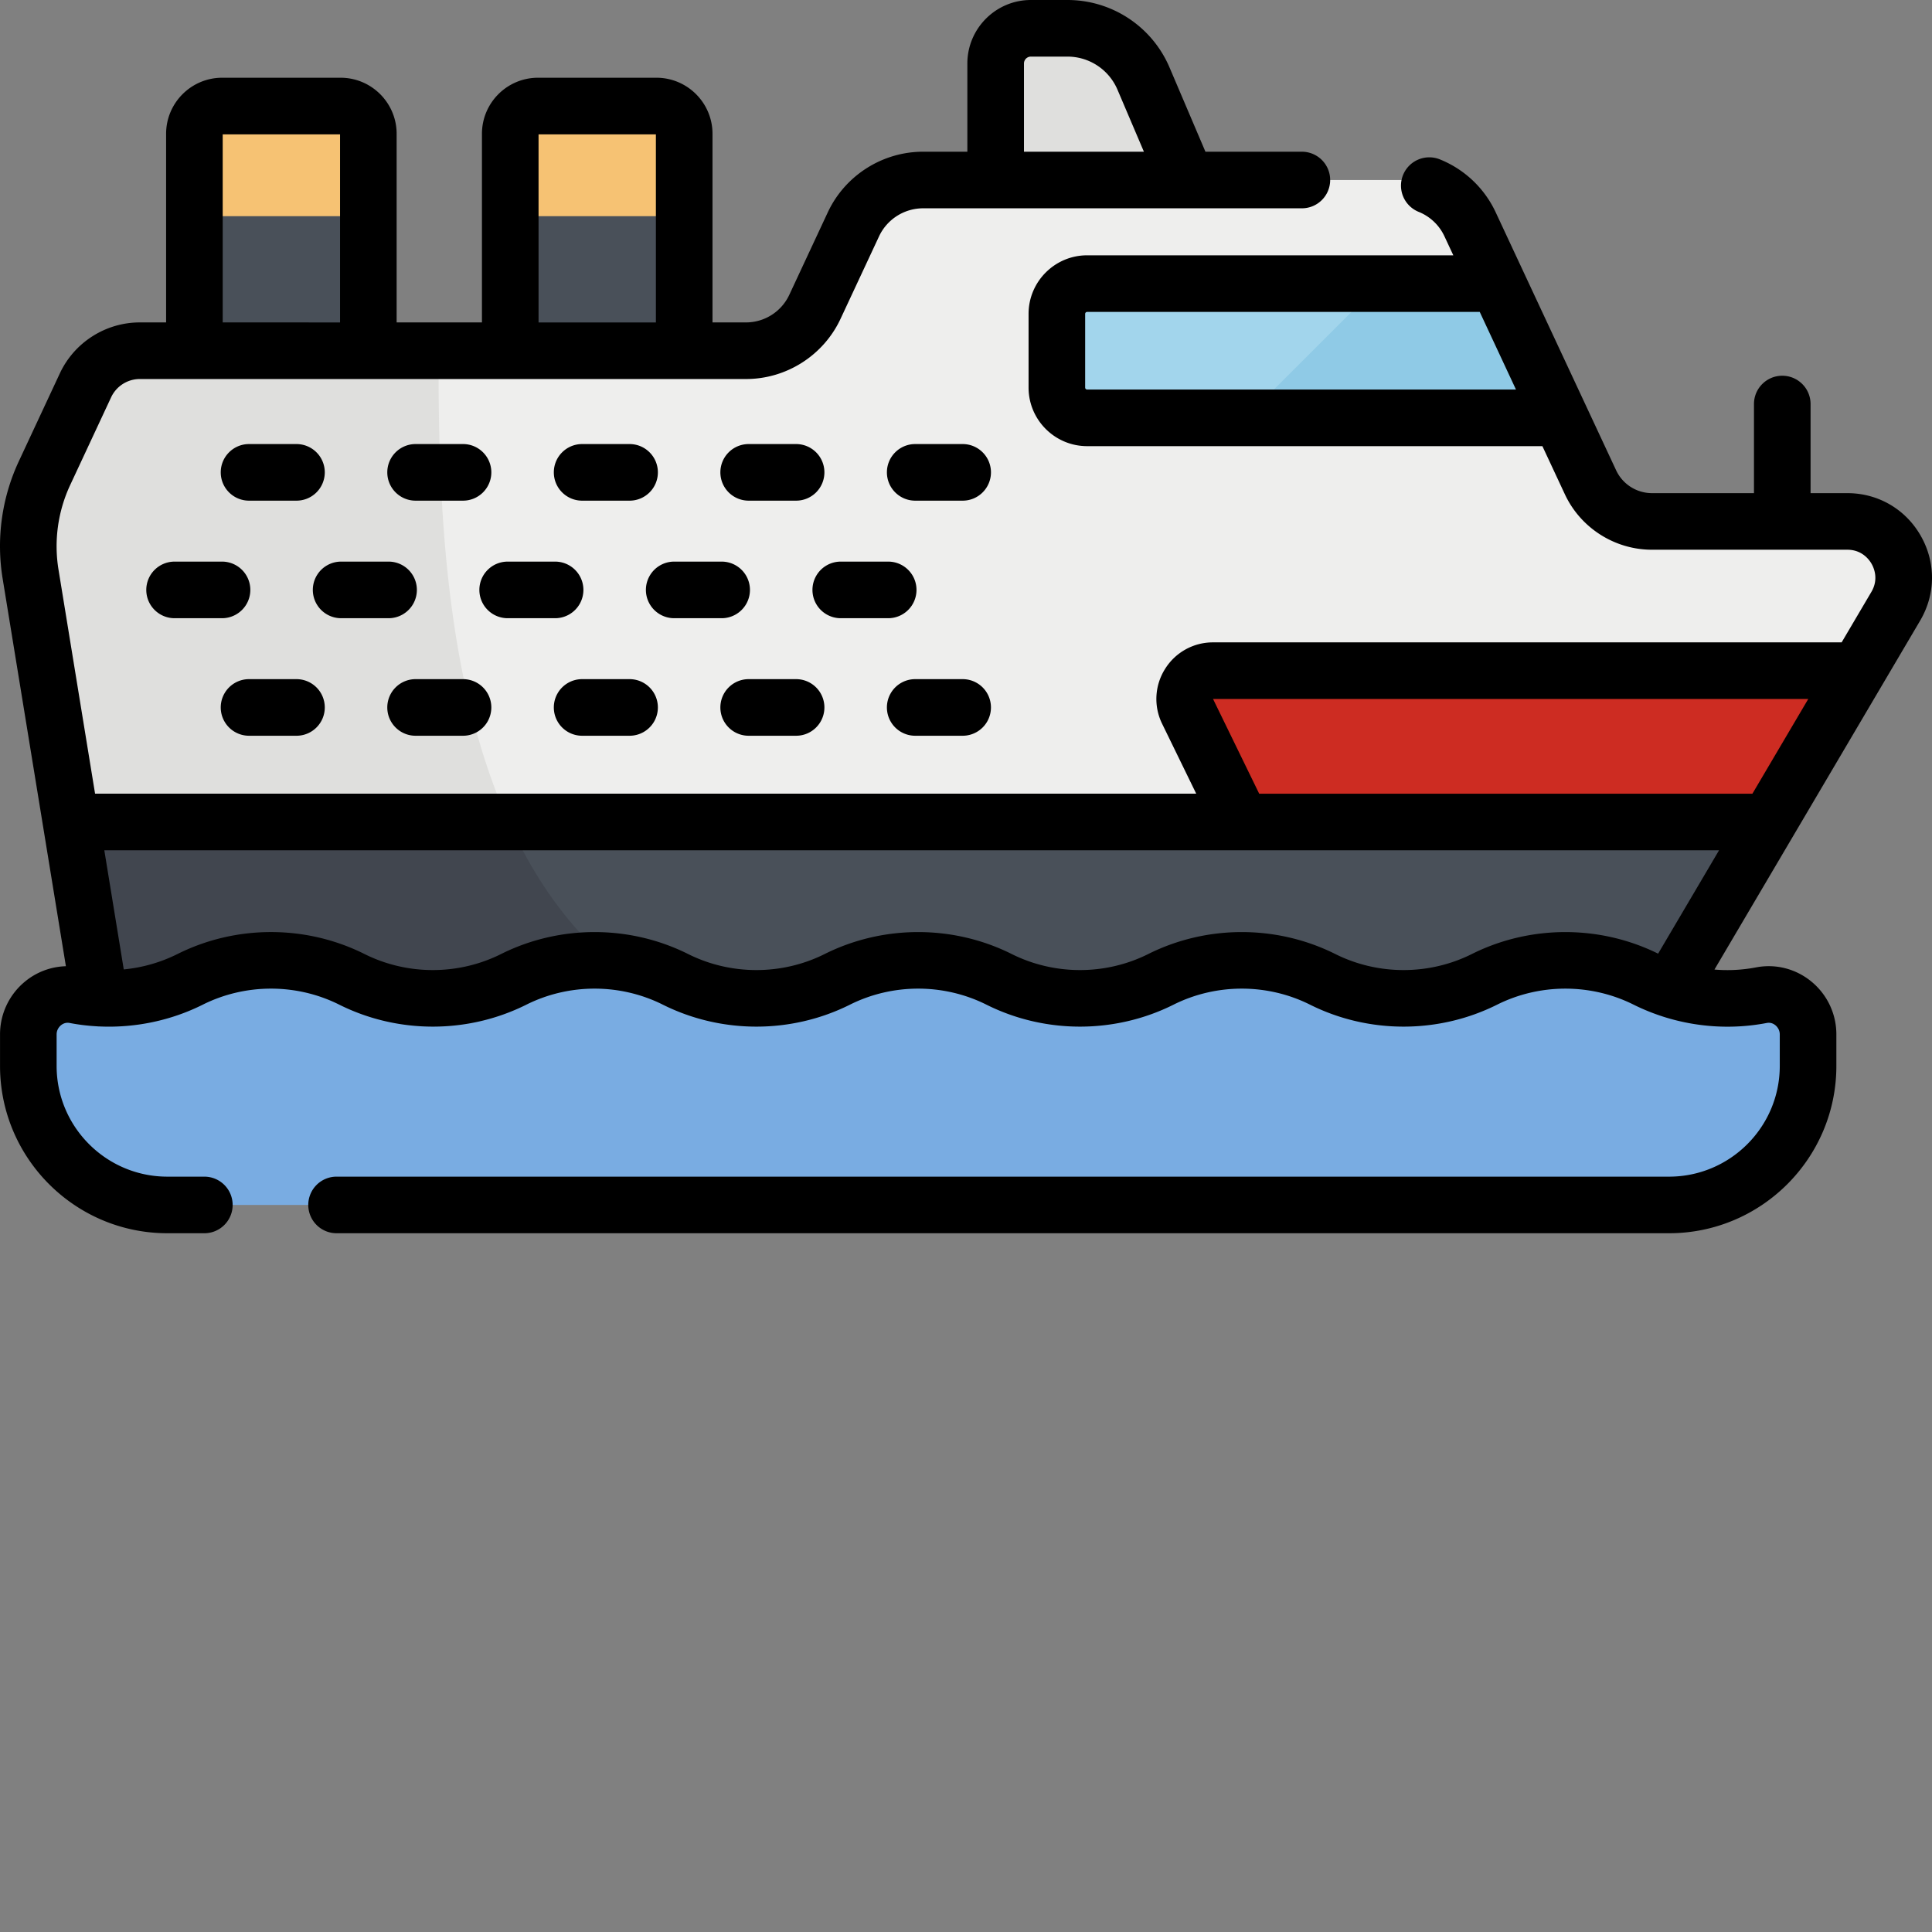 <svg xmlns="http://www.w3.org/2000/svg" version="1.1" xmlns:xlink="http://www.w3.org/1999/xlink" width="512" height="512" x="0" y="0" viewBox="0 0 512 512" style="enable-background:new 0 0 512 512" xml:space="preserve" class=""><rect x="0" y="0" width="512" height="512" fill="#808080" stroke="none"/><g><path fill="#dfdfdd" d="M282.871 7.5h-9.68c-5.152 0-9.332 4.18-9.332 9.332v30.875h50.637l-11.45-26.871A21.93 21.93 0 0 0 282.872 7.5zm0 0" opacity="1" data-original="#dfdfdd"></path><path fill="#eeeeed" d="M421.504 127.82 389.59 59.453a20.355 20.355 0 0 0-18.45-11.746H244.614a20.365 20.365 0 0 0-18.449 11.746l-10.21 21.879a20.134 20.134 0 0 1-18.24 11.617H37.044a15.867 15.867 0 0 0-14.379 9.153l-10.84 23.23a45.99 45.99 0 0 0-3.719 26.86l18.833 115.374h412.44l63.02-106.902c5.86-9.937-1.308-22.476-12.843-22.476h-51.778a17.958 17.958 0 0 1-16.273-10.368zm0 0" opacity="1" data-original="#eeeeed" class=""></path><path fill="#dfdfdd" d="M116.242 92.95H37.043a15.867 15.867 0 0 0-14.379 9.152l-10.84 23.23a45.99 45.99 0 0 0-3.719 26.86l18.833 115.374H180.8c-61.227-29.793-64.79-116.285-64.559-174.617zm0 0" opacity="1" data-original="#dfdfdd"></path><path fill="#495059" d="m18.824 217.84 8.113 49.726H439.38l29.312-49.726zm0 0" opacity="1" data-original="#495059" class=""></path><path fill="#41464f" d="M134.828 217.84H18.824l8.113 49.726h153.864c-21.856-10.636-36.363-28.5-45.973-49.726zm0 0" opacity="1" data-original="#41464f"></path><path fill="#a2d5ec" d="M396.918 75.16H288.105a8.026 8.026 0 0 0-8.023 8.028v19.523a8.023 8.023 0 0 0 8.023 8.023h125.422zm0 0" opacity="1" data-original="#a2d5ec"></path><path fill="#8fcae6" d="M330.078 110.734h83.45l-16.61-35.574h-31.262zm0 0" opacity="1" data-original="#8fcae6"></path><path fill="#79ace2" d="M7.504 274.133c0-6.555 5.934-11.637 12.371-10.399a47.93 47.93 0 0 0 30.508-4.195 47.929 47.929 0 0 1 42.879 0 47.945 47.945 0 0 0 42.875 0 47.929 47.929 0 0 1 42.879 0 47.945 47.945 0 0 0 42.875 0 47.929 47.929 0 0 1 42.879 0 47.954 47.954 0 0 0 42.878 0 47.92 47.92 0 0 1 42.875 0 47.954 47.954 0 0 0 42.88 0 47.92 47.92 0 0 1 42.874 0 47.93 47.93 0 0 0 30.508 4.195c6.438-1.238 12.371 3.844 12.371 10.399v8.351c0 20.344-16.492 36.84-36.84 36.84H44.344c-20.344 0-36.84-16.492-36.84-36.84zm0 0" opacity="1" data-original="#79ace2" class=""></path><path fill="#cd2c22" d="M492.332 177.738H321.469c-5.547 0-9.176 5.809-6.746 10.793l14.289 29.309h139.68zm0 0" opacity="1" data-original="#77c09f" class=""></path><path fill="#495059" d="M90.258 28.102h-31.38a7.362 7.362 0 0 0-7.358 7.359v57.488h46.097V35.461a7.362 7.362 0 0 0-7.36-7.36zm0 0" opacity="1" data-original="#495059" class=""></path><path fill="#f6c273" d="M90.258 28.102h-31.38a7.362 7.362 0 0 0-7.358 7.359v21.828h46.097V35.461a7.362 7.362 0 0 0-7.36-7.36zm0 0" opacity="1" data-original="#f6c273" class=""></path><path fill="#495059" d="M173.96 28.102h-31.374a7.363 7.363 0 0 0-7.363 7.359v57.488h46.097V35.461a7.36 7.36 0 0 0-7.36-7.36zm0 0" opacity="1" data-original="#495059" class=""></path><path fill="#f6c273" d="M173.96 28.102h-31.374a7.363 7.363 0 0 0-7.363 7.359v21.828h46.097V35.461a7.36 7.36 0 0 0-7.36-7.36zm0 0" opacity="1" data-original="#f6c273" class=""></path><path d="M66 194.98h12.57c4.145 0 7.5-3.355 7.5-7.5a7.5 7.5 0 0 0-7.5-7.5H66a7.5 7.5 0 1 0 0 15zm0-62.3h12.57a7.5 7.5 0 0 0 7.5-7.5 7.5 7.5 0 0 0-7.5-7.5H66c-4.14 0-7.5 3.36-7.5 7.5 0 4.14 3.36 7.5 7.5 7.5zm-27.234 23.652c0 4.14 3.359 7.5 7.5 7.5H58.84a7.5 7.5 0 1 0 0-15H46.266a7.5 7.5 0 0 0-7.5 7.5zm64.21 7.5a7.5 7.5 0 1 0 0-15H90.403a7.5 7.5 0 1 0 0 15zm406.036-21.852c-4.04-7.07-11.313-11.292-19.457-11.292h-9.735v-23.614c0-4.14-3.36-7.5-7.5-7.5-4.14 0-7.5 3.36-7.5 7.5v23.614h-27.043a10.5 10.5 0 0 1-9.48-6.04l-31.914-68.367a27.76 27.76 0 0 0-14.793-14.039 7.498 7.498 0 0 0-9.766 4.137 7.501 7.501 0 0 0 4.137 9.766 12.802 12.802 0 0 1 6.832 6.48l2.352 5.035h-97.036c-8.562 0-15.527 6.965-15.527 15.524v19.523c0 8.563 6.965 15.527 15.527 15.527H408.75l5.957 12.758c4.164 8.926 13.223 14.692 23.07 14.692h51.778c3.883 0 5.793 2.613 6.433 3.734.64 1.121 1.918 4.094-.05 7.437l-7.887 13.38H321.469a14.912 14.912 0 0 0-12.723 7.054 14.916 14.916 0 0 0-.766 14.527l9.032 18.52H25.195l-9.687-59.356a38.355 38.355 0 0 1 3.11-22.48l10.839-23.227a8.403 8.403 0 0 1 7.586-4.828h160.672c10.687 0 20.512-6.257 25.031-15.941l10.215-21.879a12.906 12.906 0 0 1 11.652-7.422h69.86c.007 0 .015.004.027.004s.023-.004.04-.004h30.347a7.499 7.499 0 1 0 0-14.996h-25.434l-9.508-22.312A29.382 29.382 0 0 0 282.871 0h-9.68c-9.28 0-16.832 7.55-16.832 16.832v23.375h-11.75c-10.777 0-20.683 6.309-25.242 16.074l-10.21 21.88a12.675 12.675 0 0 1-11.446 7.284h-8.89V35.461c0-8.195-6.669-14.86-14.86-14.86h-31.379c-8.195 0-14.86 6.665-14.86 14.86v49.984h-22.609V35.461c0-8.195-6.664-14.86-14.86-14.86H58.88c-8.191 0-14.86 6.665-14.86 14.86v49.984h-6.976c-9.04 0-17.352 5.293-21.176 13.485l-10.84 23.226a53.26 53.26 0 0 0-4.32 31.242l16.754 102.66a17.793 17.793 0 0 0-10.863 4.087 18.092 18.092 0 0 0-6.59 13.988v8.351c0 24.45 19.887 44.336 44.336 44.336h9.808c4.145 0 7.5-3.355 7.5-7.5a7.496 7.496 0 0 0-7.5-7.496h-9.808c-16.176 0-29.34-13.164-29.34-29.34v-8.351c0-1.332.8-2.137 1.144-2.422.477-.39 1.262-.816 2.309-.613 2.402.464 4.836.754 7.27.89.234.024.468.035.707.035h.02c9.39.41 18.847-1.558 27.284-5.777 11.325-5.664 24.844-5.664 36.168 0 15.524 7.762 34.059 7.762 49.586 0 11.324-5.664 24.844-5.664 36.168 0 15.524 7.762 34.063 7.762 49.586 0 11.324-5.664 24.844-5.664 36.168 0 15.524 7.762 34.063 7.762 49.586 0 11.324-5.664 24.848-5.664 36.168 0 15.523 7.762 34.062 7.762 49.586 0 11.324-5.66 24.848-5.66 36.172 0a55.255 55.255 0 0 0 7.703 3.133c.004 0 .004.004.004.004 8.86 2.855 18.398 3.48 27.574 1.715 1.05-.203 1.832.222 2.305.613.343.285 1.144 1.09 1.144 2.422v8.351c0 16.176-13.16 29.34-29.34 29.34h-353a7.499 7.499 0 1 0 0 14.996H442.32c24.446 0 44.336-19.886 44.336-44.336v-8.351c0-5.43-2.402-10.528-6.594-13.988-4.12-3.403-9.476-4.782-14.69-3.778a40.316 40.316 0 0 1-11.024.574l54.511-92.468c4.133-7.012 4.192-15.422.153-22.493zm-220.907-38.746a.527.527 0 0 1-.527-.523V83.188c0-.293.238-.528.527-.528h104.04l9.605 20.578H288.105zm-16.742-86.402c0-1.008.82-1.832 1.832-1.832h9.676a14.407 14.407 0 0 1 13.277 8.777l7 16.43h-31.785zm-128.64 18.77h31.097v49.847h-31.097zm-83.703 0h31.097v49.847H59.02zM439.418 252.73c-15.484-7.656-33.918-7.625-49.371.102-11.324 5.66-24.848 5.66-36.168 0-15.527-7.762-34.063-7.762-49.586 0-11.324 5.66-24.844 5.66-36.168 0-15.523-7.762-34.063-7.762-49.586 0-11.324 5.66-24.848 5.66-36.172 0-15.523-7.762-34.058-7.762-49.582 0-11.324 5.66-24.847 5.66-36.172 0-15.523-7.766-34.058-7.766-49.586 0a40.588 40.588 0 0 1-14.23 4.074l-5.152-31.566H455.563zm24.988-42.39H333.7l-12.23-25.102h157.738zm-266-15.36h12.57c4.145 0 7.5-3.355 7.5-7.5a7.5 7.5 0 0 0-7.5-7.5h-12.57a7.5 7.5 0 0 0-7.5 7.5c0 4.145 3.356 7.5 7.5 7.5zm0-62.3h12.57a7.5 7.5 0 0 0 7.5-7.5 7.5 7.5 0 0 0-7.5-7.5h-12.57a7.5 7.5 0 0 0-7.5 7.5 7.5 7.5 0 0 0 7.5 7.5zm36.973 31.152a7.5 7.5 0 0 0 7.5-7.5c0-4.144-3.356-7.5-7.5-7.5h-12.57a7.5 7.5 0 1 0 0 15zm7.16 31.148h12.574a7.5 7.5 0 1 0 0-15H242.54a7.5 7.5 0 1 0 0 15zm12.574-77.3H242.54c-4.14 0-7.5 3.36-7.5 7.5 0 4.14 3.36 7.5 7.5 7.5h12.574c4.14 0 7.5-3.36 7.5-7.5 0-4.14-3.36-7.5-7.5-7.5zm-144.98 77.3h12.574a7.5 7.5 0 1 0 0-15h-12.574a7.499 7.499 0 0 0-7.496 7.5c0 4.145 3.355 7.5 7.496 7.5zm0-62.3h12.574c4.14 0 7.5-3.36 7.5-7.5 0-4.14-3.36-7.5-7.5-7.5h-12.574a7.499 7.499 0 0 0-7.496 7.5c0 4.14 3.355 7.5 7.496 7.5zm36.976 31.152a7.5 7.5 0 1 0 0-15h-12.57a7.497 7.497 0 0 0-7.5 7.5 7.5 7.5 0 0 0 7.5 7.5zm7.16 31.148h12.575a7.5 7.5 0 1 0 0-15H154.27a7.5 7.5 0 1 0 0 15zm36.977-31.148a7.5 7.5 0 1 0 0-15h-12.574a7.5 7.5 0 1 0 0 15zM154.27 132.68h12.574c4.14 0 7.5-3.36 7.5-7.5 0-4.14-3.36-7.5-7.5-7.5H154.27c-4.141 0-7.5 3.36-7.5 7.5 0 4.14 3.359 7.5 7.5 7.5zm0 0" fill="#000000" opacity="1" data-original="#000000" class=""></path></g></svg>